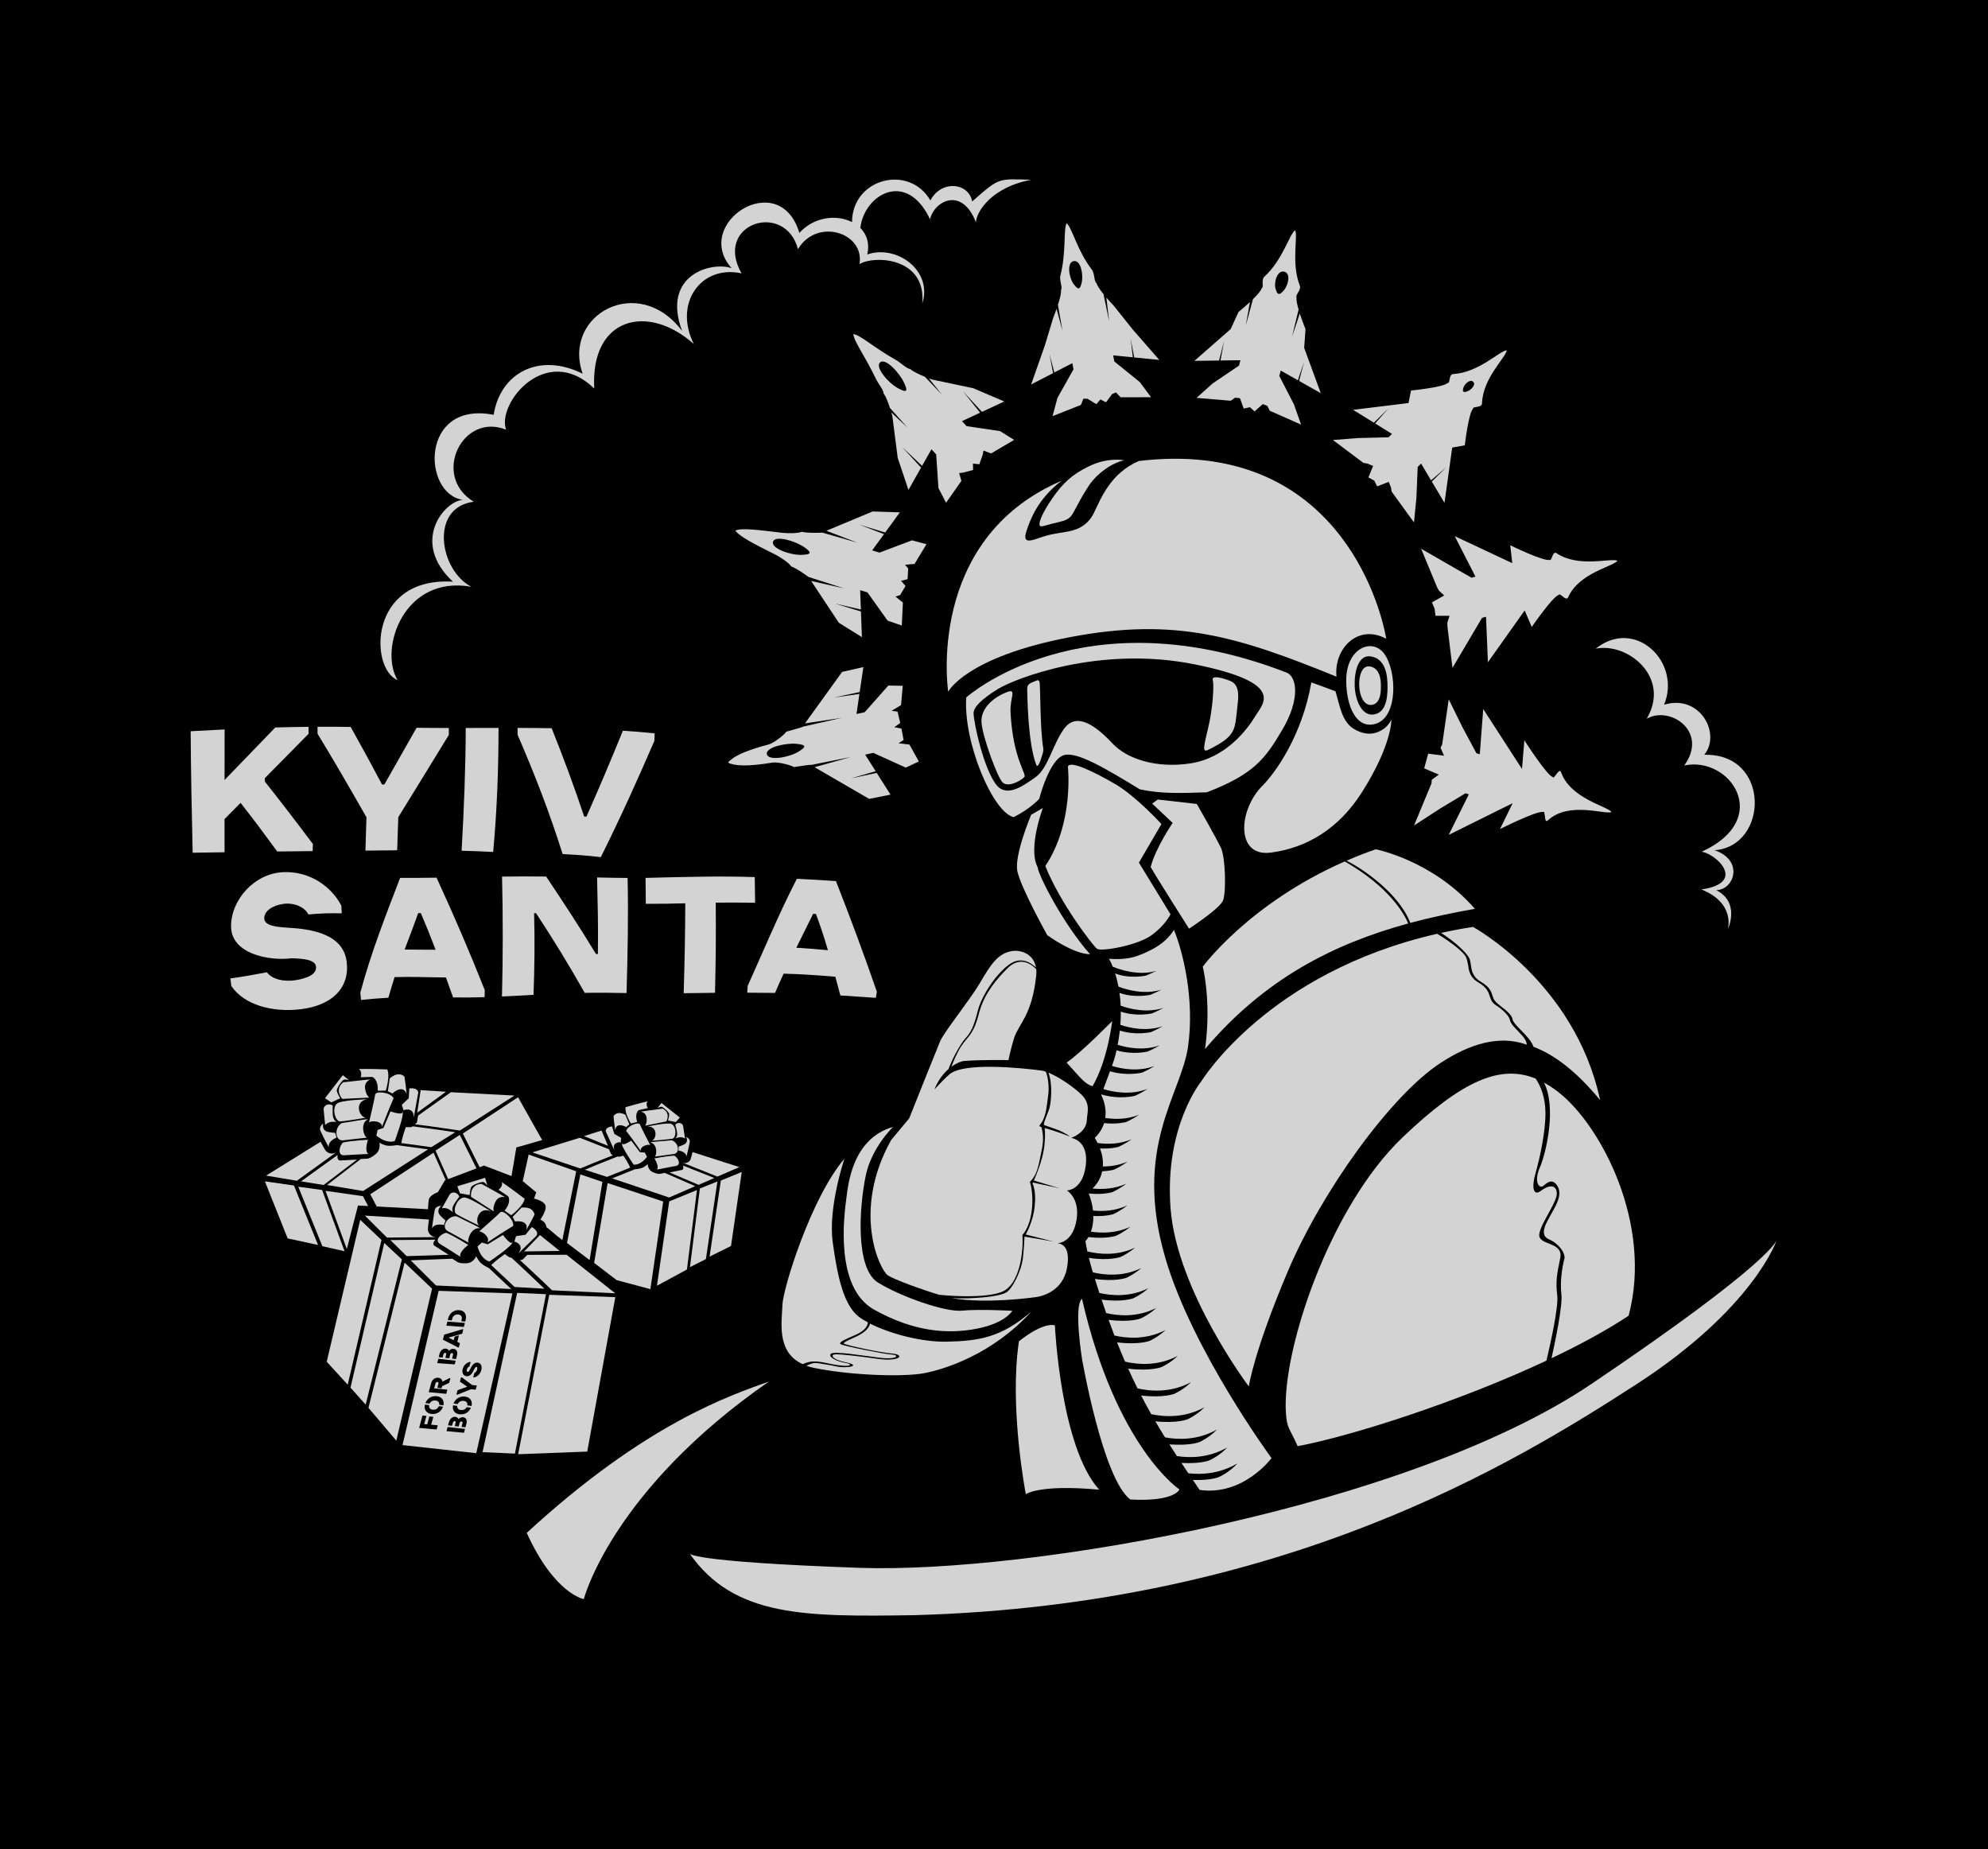 <?xml version="1.0" encoding="UTF-8"?><svg xmlns="http://www.w3.org/2000/svg" viewBox="0 0 720 669.71"><g id="a"><rect x="-3.03" y="-2.54" width="726.06" height="674.78"/></g><g id="b"><path d="M577.96,234.89c14.19-11.39,31.1,4.84,24.73,20.32,13.01-3.97,20.77,10.54,14.55,18.13,24.15-.59,23.33,33.1,3.76,34.56,10.74,3.69,7.05,14.43,.58,14.44,8.85,4.56,4.2,14.12,4.2,14.12,0,0,2.83-9.39-9.57-14.35,16.8-2.47,5.03-13.11,.06-13.65,26.1-11.88,10.28-34.82-6.28-31.24,8.9-12.32-5.16-21.77-13.6-16.94,8.81-14.85-6.67-27.69-18.43-25.38Z" style="fill:#d3d3d3;"/><path d="M352.11,72.93c-1.36-6.85-11.19-7.84-15.15-.35-7.68-13.26-28.31-8.01-28.38,7.84-5.52-2.79-13.74-2-19.07,3.93-7.2-24.04-38.99-3.49-24.54,12.77-7.26-2.52-25.48,2.4-17.94,22.72-15.89-21.08-43.47-5.77-36.01,15.49-16.13-8-29.96,.12-32.22,14.89-26.67-5.2-25.95,28.56-11.18,30.81-6.58,.35-19.14,15.13-3.59,29.62-30.72-1.82-30.16,31.58-20.04,35.64-6.79-11.21,2.17-38.17,26.73-33.79-11.62-6.03-15.2-28.81,.89-30.8-15.4-9.18-4.26-32.51,11.7-26.09-3.53-9.36,14.39-31.78,31.91-14.92-1.44-25.71,19.31-31.02,36.07-16.11-7.42-14.7,2.58-28.78,17.27-25.59-10.23-18.07,15.77-26.35,20.44-8.77,6.96-11.54,24.24-5.94,22.28,5.43,5.28-3.27,24.24-2.51,22.75,14.2,3.87-11.82-9.31-21.42-19.94-17.69,.95-4.02-.2-7.32-2.5-9.62,1.38-12.05,16.73-21.19,25.23-3.15,1.67-6.78,11.65-11.86,16.65,1.15,.09-3.79,5.6-12.76,20.07-15.45-12.12-.28-11.35-1.02-21.41,7.84Z" style="fill:#d3d3d3;"/></g><g id="c"><path d="M538.2,223.37l.68,16.46,13.32-18.77,2.55,5.99s7.49-10.89,9.76-11.6c.48-1,2.67,2.54,3.43,.84,3.94-8.87,16.35-11.11,17.86-13.21h0v-.02h0c-2.34-1.08-14.06,2.64-22.04-2.71-1.56-1.05-1.67,3.05-2.58,2.42-2.33,.5-14.21-5.3-14.21-5.3l.73,6.47-20.84-9.78,7.51,14.66-1.46,.38-9.45-5.44-8.78-5.05,5.8,13.98,.64,1.17,1.92,1.79-4.43,2.49,.98,2.34,.3,2.52h5.09l-.79,2.49,.02,1.34,1.83,15.03,5.16-8.72,5.54-9.39,1.46-.38Z" style="fill:#d3d3d3;"/><path d="M531.97,287.65l-7.28,14.69,23.16-11.48-4.6,9.38s13.33-6.72,15.65-6.19c.92-.62,.22,4.39,1.68,3.05,7.61-7.04,20.72-1.98,23.07-3.03h0c-1.48-2.12-14.87-4.81-18.28-14.42-.66-1.86-2.53,2.77-3,1.76-2.26-.73-10.29-13.33-10.29-13.33l-.85,10.41-14.04-21.71-1.25,16.34-1.21-.33-5.01-9.33-5.03-10.2-2.37,16.34-.59,1.18,1.26,2.9-5.73-.75-.73,2.66-.73,2.66,5.31,2.28-2.56,1.85-.1,1.32-6.32,15.25,9.54-6.19,9.08-5.46,1.21,.33Z" style="fill:#d3d3d3;"/><path d="M310.2,258.55l1.06-7.25-9.25,1.31,9.35-1.99,1.33-9.05-7.69,1.75-13.45,18.64,13.35-2.01-14.23,3.23-.08,.11s-3.52,1.08-5.82,1.68c-.53,.98-4.46,4.13-6.37,4.63-9.04,2.37-13.11,4.53-14.71,6.56h0v.02h0c2.29,1.19,6.88,1.51,16.1-.02,1.95-.32,6.83,.96,7.71,1.63,2.35-.39,6-.84,6-.84l.16,.09,14.48-2.88-13.13,3.67,19.78,11.48,7.73-1.54-5-7.88-9.39,2,9.02-2.59-3.82-6.02,2.96-.63,11.77,5.33,4.72-2.22-3.4-6.12-3.97-.48,1.85-1.17-.77-4.14-2.61-.51,2.17-1.53-.98-4.1-2.16-.31,3.43-2.06,.61-6.98-5.21-.1-8.58,9.67-2.96,.63Zm-21.89,10.81c3.7,.34,3.97,1.03,.64,2.99-3.34,1.96-10.69,3.28-11.22,.77s6.89-4.1,10.59-3.76Z" style="fill:#d3d3d3;"/><path d="M318.53,200.13l-2.65-.81,4.29-5.9-9.02-3.44,9.44,2.87,5.31-7.3-9.84-.33-16.76,6.99,11.22,4.31-12.77-3.66-.09,.04s-5.02,.26-7.33-.33c-.93,.6-5.07,.61-6.93,.39-8.87-1.05-14.68-1.84-17.06-.84h0c1.42,2.16,6.62,4.78,14.64,8.81,1.68,.84,5.1,3.17,5.54,4.18,2.24,.79,6.27,3.8,6.27,3.8l.02,.02,12.91,4.15-11.94-2.69,10.02,15.13,8.36,5.21-.35-9.29-9.45-2.87,9.43,2.16-.27-7.01,2.65,.81,7.3,10.23,5.14,1.77,.39-8.33-2.69-2.17,1.7-.53,1.95-3.3-1.63-1.84,2.38-.63,.21-3.83-1.12-1.39,3.44-.31,4.31-7.13-5.25-1.39-11.76,4.44Zm-27.48-2.12c3.08,2.09,2.98,2.82-.89,2.93-3.87,.1-10.94-2.3-10.19-4.76s8.01-.25,11.08,1.83Z" style="fill:#d3d3d3;"/><path d="M350.11,154.36l-1.71-1.85,6.58-3.06-6.24-7.77,6.89,7.47,8.09-3.76-11.23-4.8-14.98-3.16s-.43-.15-1.08-.4l4.75,5.94-6.21-6.52c-1.92-.78-4.37-1.9-5.35-2.86-1.11,.05-3.55-2.35-5.12-3.22-7.61-4.22-12.88-9.05-15.44-9.4h0c.14,2.58,4.39,8.23,8.13,16.15,.77,1.64,2.93,4.26,2.8,5.36,.84,.99,1.71,3.34,2.33,5.26l6.33,7.08-5.83-5.45c.22,.77,.36,1.28,.36,1.28l1.95,15.19,3.89,11.57,4.57-8.07-6.89-7.47,7.25,6.83,3.4-6,1.71,1.85,.82,12.2,2.76,5.32,5.56-7.93-.83-2.81,1.52-.18,3.54-.94-.05-2.32,2.31,.24,1.22-3.45,.3-1.51,2.73,1.05,8.35-4.91-5.09-3.18-12.09-1.8Zm-22.76-15.92c1.6,3.36,1.14,3.94-2.25,2.08-3.39-1.87-8.27-7.52-6.38-9.26,1.98-1.83,7.04,3.83,8.63,7.19Z" style="fill:#d3d3d3;"/><path d="M403.59,130.93l-.43-2.23,7.14,.7-.82-6.75,1.3,6.8,9.07,.89-9.71-11.14-6.76-8.47s-1.28-1.33-2.69-2.97l1.02,8.62-2.05-9.85c-1.21-1.5-2.29-3.04-2.52-3.99-.96-.55-.64-3.53-1.72-4.92-5.3-6.86-7.12-15.13-9.11-16.78v-.02h-.01v.02c-1.24,2.26-.06,10.52-2.26,18.96-.45,1.72,.92,4.34,.22,5.2,.16,1.1-.43,3.33-1.11,5.39l1.66,9.44-2.15-7.98c-.61,1.73-1.16,3.07-1.16,3.07l-3.15,10.37-4.9,13.94,7.95-4.11-1.33-6.95,1.78,6.71,6.51-3.36,.43,2.23-5.82,10.36-1.76,6.59,10.27-4.06,.89-2.26,1.52,.04,3.17,1.95,1.49-1.71,2.01,1.04,2.22-2.99,1.4-.6,1.66,1.77,11.04-.03-4.07-5.47-9.24-7.47Zm-11.79-28.72c-.6,2.73-1.3,2.96-3.01,.58-1.7-2.38-2.48-7.74,.04-8.22,2.64-.51,3.56,4.91,2.96,7.65Z" style="fill:#d3d3d3;"/><path d="M463.34,136.14l.5-1.95,6.23,3.52,2.23-6.75-1.79,7,7.84,4.43-6.01-16.4,.48-6.8s-1.14-2.78-2.07-5.66l-2.81,8.45,2.37-9.9c-.53-1.82-.89-3.49-.72-4.32-.64-.9,1.79-2.68,1.16-4.32-3.18-8.24-.59-17.71-1.69-20.05v-.02h-.01c-2.09,1.53-4.54,10.85-11.1,16.79-1.32,1.19-.06,3.86-1.06,4.34-.27,.89-1.59,2.37-3.1,3.84l-2.61,9.56,1.52-8.53c-2.08,1.93-4.14,3.6-4.14,3.6l-2.84,6.2-13.14,11.51,8.93-.12,1.82-7.12-1.3,7.11,7.21-.1-.5,1.95-9.57,6.47-5.82,5.22,12.36,1.04,1.62-1.11,1.74,.18,1.37,3.77,2.22-.51,1.7,1.52,3.01-2.65,1.62,.67,.89,1.75,11.34,5.02-2.61-7.37-5.29-10.26Zm1.57-30.91c-1.59,1.79-2.32,1.68-2.96-.76-.64-2.44,.7-6.71,3.2-6.08s1.36,5.04-.23,6.83Z" style="fill:#d3d3d3;"/><path d="M513.42,169.12l1.26-1.24,3.61,6.07,5.5-4.7-5.23,5.14,4.59,7.72,2.8-20.02,4.56-.82s1.31-11.45,2.93-13.19c-.08-1.11,3.25-.24,3.31-2.04,.29-9.18,8.67-16.61,8.94-19.18h0v-.02h0c-2.57,.23-10.19,8.09-19.33,8.61-1.81,.1-.99,3.37-2.09,3.27-1.77,1.59-13.24,2.7-13.24,2.7l-.9,4.54-20.07,2.45,7.52,4.66,5.33-5.24-4.88,5.52,6.11,3.78-1.26,1.24-11.22,.27-8.9,.71,11.01,8.27,1.55,.29,1.98,.83-1.7,4.15,2.09,1.13,1.09,2.11,4.18-1.63,.8,1.99,.27,1.56,8.08,11.15,.87-8.89,.47-11.21Zm17.88-27.35c-1.39,.43-1.74,.14-1.3-1.33,.43-1.47,2.48-3.27,3.57-2.16s-.88,3.05-2.27,3.48Z" style="fill:#d3d3d3;"/></g><g id="d"><path d="M123.62,327.94c.06,1.12,.09,1.69,.15,2.81-4.8-.08-7.19,0-12.06,.41-1.39-2.76-5.29-4.32-8.99-3.84-4.12,.54-7.12,2.7-7.01,5.3,.11,2.68,4.43,3.08,8.61,3.34,8.5,.48,20.06,2.25,21.25,12.42,1.1,9.39-5.26,15.75-16.78,17.12-10.09,1.19-20.36-1.54-25.01-8.43-.14-1.07-.2-1.62-.33-2.74,5.26-.73,7.97-1.26,13.22-2.23,1.89,2.56,6.16,3.57,10.6,2.83,4.37-.73,7.56-2.28,7.17-4.95-.35-2.38-4.31-2.86-8.94-2.94-7.98,1-21.82-1.55-21.81-11.57,0-9.76,8.54-19.14,18.84-19.62,9.63-.45,17.48,5.16,21.08,12.1Z" style="fill:#d3d3d3;"/><path d="M144.91,317.92c5.35,.01,7.98-.02,13.19-.08,6.2,13.44,12.01,26.95,17.47,40.72-.03,1.02-.04,1.53-.07,2.55-4.63,.13-6.9,.15-11.4,.1-1.04-2.89-1.55-4.34-2.6-7.23-7.56-.05-11.36-.32-18.59-.13-.95,2.95-1.38,4.46-2.25,7.47-4,.23-5.94,.41-9.92,.79-.09-1.05-.14-1.57-.24-2.62,3.82-14.31,9.11-27.76,14.41-41.57Zm1.64,25.95c4.5,.03,6.72,.07,11.22,.08-2.06-5.38-3.13-8.03-5.35-13.26-.38,0-.58,0-.96,0-1.91,5.25-2.89,7.9-4.91,13.18Z" style="fill:#d3d3d3;"/><path d="M194.17,330.72c-.29,0-.44,0-.73,.01,.28,9.82,.15,19.71-.21,29.53-4.56,.26-6.89,.42-11.43,.62,.37-14.5,.37-28.93,.03-43.43,6.4-.08,9.61-.08,15.96-.02,6.22,9.27,12.26,18.5,18.05,28.04,.28,0,.42,0,.7,.02,.14-11.43-.06-16.72-.29-27.73,4.42,.09,6.63,.16,11.05,.18,.31,13.91,.02,27.78-.38,41.68-6.05-.09-9-.16-15.15-.06-5.58-9.9-11.35-19.33-17.6-28.82Z" style="fill:#d3d3d3;"/><path d="M233.81,317.92c13.19-.32,26.35-.73,39.54-.29,.05,3.74,.08,5.59,.13,9.3-5.71-.09-8.56-.11-14.26-.04,.11,10.91,.02,21.74-.27,32.65-4.45,.05-6.82,.1-11.34,.14,.33-10.87,.55-21.69,.58-32.56-5.73,.16-8.6,.21-14.3,.19-.02-3.74-.05-5.61-.09-9.41Z" style="fill:#d3d3d3;"/><path d="M288.58,318.25c5.52,.23,8.5,.47,14.17,.82,5.23,13.27,10.16,26.59,14.83,40.07-.15,.89-.23,1.33-.38,2.22-5.34-.35-7.95-.55-12.84-.87-.75-2.69-1.1-4.05-1.83-6.78-8.1-.65-11.73-.91-18.72-1.11-1.28,2.75-1.9,4.17-3.11,6.98-3.94-.04-5.92-.07-10.07-.08,.06-.98,.09-1.47,.15-2.45,5.84-12.96,11.31-26.14,17.81-38.8Zm-.19,24.97c4.43,.27,6.71,.46,11.46,.88-1.55-5.23-2.42-7.88-4.33-13.11-.41-.03-.61-.05-1.01-.08-2.42,4.9-3.64,7.33-6.11,12.31Z" style="fill:#d3d3d3;"/><path d="M95.93,281.79c0,.5,0,.75-.01,1.25,5.92,7.44,11.69,15,17.4,22.61-.03,1.03-.05,1.54-.08,2.57-5.15,.05-7.71,.08-12.83,.14-5.21-7.08-7.82-10.62-13.27-17.61-2.34,2.36-3.5,3.53-5.82,5.87,0,4.83,0,7.24,0,12.02-4.59,.07-6.89,.11-11.54,.17-.35-14.67-.64-29.33-.73-44,5.02-.28,7.47-.41,12.3-.64-.03,7.26-.03,10.94-.02,18.3,7.4-7.63,11.14-11.5,18.37-19.02,4.84-.14,7.24-.18,12.04-.23,0,1.01,0,1.52,.01,2.53-6.23,6.31-9.43,9.56-15.82,16.04Z" style="fill:#d3d3d3;"/><path d="M132.72,295.97c-5.78-10.15-11.63-20.27-17.7-30.25,0-1.01,0-1.52-.02-2.53,4.79-.03,7.17,0,12.01,.07,4.59,8.26,6.92,12.48,11.36,20.85,.33,0,.49,0,.82,0,4.71-8.31,6.99-12.33,11.68-20.55,4.67,.04,6.94,.09,11.68,.08,0,1,0,1.5,0,2.51-6.07,9.94-12.18,19.86-18.3,29.78-.16,4.78-.25,7.18-.41,12-4.58,.03-6.87,.06-11.49,.11,.16-4.82,.25-7.23,.37-12.06Z" style="fill:#d3d3d3;"/><path d="M168.67,263.63c4.74,0,7.12-.02,11.89-.02-.02,15.08-.56,29.9-1.95,44.92-4.59-.24-6.87-.32-11.43-.44,.85-14.85,1.44-29.59,1.5-44.46Z" style="fill:#d3d3d3;"/><path d="M187.45,266.12c0-1,0-1.5-.01-2.51,4.94,.01,7.42,.03,12.35,.1,4.26,10.62,8.16,21.13,11.78,31.98,.33,.02,.49,.04,.82,.06,4.58-10.32,8.95-20.66,13.2-31.12,4.66,.3,6.97,.48,11.51,.95-.03,1.08-.05,1.62-.09,2.71-6.15,14.22-12.49,28.25-19.41,42.11-5.43-.61-8.22-.81-13.84-1.11-4.64-14.8-10.12-28.95-16.3-43.17Z" style="fill:#d3d3d3;"/></g><g id="e"><path d="M119.08,415.49c-.39-2.38,2.8-3.49,2.8-3.49l-.49-1.76s-.41,.05-2.37-.28c-2.72-.46-1.97-3.1-1.97-3.1,0,0-1.6,1.15-1.04,2.54s3.06,6.09,3.06,6.09Z" style="fill:#d3d3d3;"/><path d="M121.38,410.22v.03s0-.03,0-.03Z" style="fill:#d3d3d3;"/><path d="M121.94,406.38c-1.79-1.23-1.41-2.89-1.46-6.05-1.63-1.02-3.42,.12-3.26,1.5s.54,5.63,.54,5.63c0,0,1.3-1.75,4.19-1.09Z" style="fill:#d3d3d3;"/><path d="M123.28,406.12s3.46-.31,9.24-1.36c-2.39-.06-4.49-5.92,.55-6.69-1.83,.16-7.04,.23-10.2,1.15-3.16,.91-1.61,7.06,.42,6.91Z" style="fill:#d3d3d3;"/><path d="M124.41,412.95s3.27-.4,8.53-.96c-1.12-.23-2.68-5.14,.27-6.63-1.08-.12-5.23,.77-9.44,1.36-2.78,1.61-2.54,6.65,.63,6.23Z" style="fill:#d3d3d3;"/><path d="M133.19,411.97l-.24,.03c.08,.02,.17,.01,.24-.03Z" style="fill:#d3d3d3;"/><path d="M124.28,413.74c-1.13,.76-2.4,4.68,.31,4.64,0,0,3.14-.22,8.79-.49-1.51-1.12-.12-5.13-.12-5.13,0,0-5.65,.26-8.97,.98Z" style="fill:#d3d3d3;"/><path d="M123.98,397.95l9.78-.46s-1.18-.72-1.54-3.29,1.97-3.31,1.97-3.31c0,0-5.08,.47-9.89,1.05-3.38,2.78-.33,6.01-.33,6.01Z" style="fill:#d3d3d3;"/><path d="M123.22,397.73s-1.09-1.8-1.24-2.69c-.15-.89,1.69-3.41,2.27-3.89,.58-.48,2.19,.05,2.19,.05l-2.29-1.83-6.43,8.33,2.24,1.53,3.26-1.5Z" style="fill:#d3d3d3;"/><path d="M130.63,390.11c3.02-.13,4.22-.1,4.22-.1,0,0,2.17,.74,1.95,4.98,2.11-.05,2.91-.03,2.91-.03,0,0,1.71-5.29,.52-7.68-6.86-.26-10.28-.14-10.28-.14,0,0,1.38,.72,.69,2.98Z" style="fill:#d3d3d3;"/><path d="M135.85,396.45c-.15,1.48-2.23,10.11-2.23,10.11,.22-.69,4.67-.98,4.75,1.49,0,0,2.02-5.38,4.18-10.36-1.22-2.2-6.54-2.72-6.69-1.24Z" style="fill:#d3d3d3;"/><path d="M142.13,396c1.66-1.54,4.26-2.66,5.15,.32,0,0-.19-2.37-.8-6.43-2.42-2.23-5.32,.67-5.32,.67l-.69,4.62,1.66,.83Z" style="fill:#d3d3d3;"/><path d="M141.41,402.49l-2.52,5.96-2.13,.74-.45,2.06c4.05,3.25,6.67,1.93,6.67,1.93,0,0,3.72-9.84,2.73-10.69,.61,1.69-4.3,0-4.3,0Z" style="fill:#d3d3d3;"/><path d="M146.18,402.11c.47-.38,3.67-1,3.62,2.25-.1,1.77,.89-4.62,1.68-8.64-.14-2.07-3.24-1.55-3.24-1.55l-.21,3.55-2.51,2.41,.66,1.99Z" style="fill:#d3d3d3;"/><polygon points="185.25 425.92 187.01 415.54 196.35 412.86 187.63 397.36 167.62 410.5 173.69 422.7 175.3 422.09 185.25 425.92" style="fill:#d3d3d3;"/><path d="M155.3,434.51c.23-1.7,3.29-2.77,3.29-2.77l2.56-4.3,.26-.1-4.39-9.89-22.91,15.04,2.32,4.43,18.59,.99s.04-1.7,.27-3.41Z" style="fill:#d3d3d3;"/><polygon points="95.94 427.82 104.18 448.48 115.19 450.86 106.46 429.32 95.94 427.82" style="fill:#d3d3d3;"/><polygon points="133.32 436.76 131.45 433.19 117.89 431.25 125.61 452.33 129.66 436.56 133.32 436.76" style="fill:#d3d3d3;"/><path d="M151.03,406.36s-.15,.4-.74,.8c6.56,.82,13.6,1.86,16.25,2.26l19.78-12.67-23.02-1.21-11.88,8.46-.39,2.35Z" style="fill:#d3d3d3;"/><path d="M121.68,417.36s0-.02,0-.03c-1.92,1-3.13-.07-3.59-.46-.32-.27-1.35-2.2-1.98-3.39l-19.74,12.26,11.14,1.86,14.17-10.24Z" style="fill:#d3d3d3;"/><path d="M155.03,416.23l-11.48-1.56-.02,.05s-2.57,.51-4.07,0c-1.5-.51-2.06-.9-2.06-.9,0,0,.61,2.48-1.23,4.05s-3.07,1.73-3.07,1.73l-2.41,.12-12.24,9.42,13.04,2.17,23.54-15.07Z" style="fill:#d3d3d3;"/><polygon points="166.53 410.99 157.74 416.67 162.32 427 172.57 423.12 166.53 410.99" style="fill:#d3d3d3;"/><path d="M164.88,410.03c-2.51-.38-9.17-1.36-15.39-2.14-.59,.4-.63,.33-2.52,.28-1.5,4.17-1.51,5.48-1.62,5.79l10.87,1.48,8.66-5.42Z" style="fill:#d3d3d3;"/><polygon points="108.02 429.76 116.75 451.3 124.79 453.13 116.66 430.94 108.02 429.76" style="fill:#d3d3d3;"/><path d="M109.02,427.81l8.18,1.33,12.09-9.19-5.69,.28s-1.67,.47-1.34-1.96l-13.24,9.55Z" style="fill:#d3d3d3;"/><polygon points="161.52 395.36 152.36 394.79 151.11 402.95 161.52 395.36" style="fill:#d3d3d3;"/></g><g id="f"><path d="M247.59,414.54c-1.49,.65-1.76,.7-1.8,.68l-.04,1.47s2.71,.24,2.87,2.18c0,0,1.03-4.16,1.2-5.36s-1.31-1.78-1.31-1.78c0,0,1.11,1.92-.93,2.81Z" style="fill:#d3d3d3;"/><path d="M245.8,415.22v-.02s-.01,.02,0,.02Z" style="fill:#d3d3d3;"/><path d="M244.57,407.29c.57,2.48,1.2,3.71,.04,5.02,2.13-1.08,3.49,.03,3.49,.03,0,0-.54-3.4-.69-4.51s-1.77-1.66-2.84-.54Z" style="fill:#d3d3d3;"/><path d="M242.48,406.88c-2.65-.1-6.74,.87-8.2,1.1,4.09-.38,3.6,4.62,1.74,5.13,4.73-.31,7.49-.74,7.49-.74,1.61-.28,1.62-5.39-1.03-5.49Z" style="fill:#d3d3d3;"/><path d="M243.24,412.94c-3.4,.36-6.83,.48-7.65,.79,2.6,.59,2.34,4.74,1.52,5.13,4.22-.6,6.86-.93,6.86-.93,2.56-.29,1.76-4.28-.73-5Z" style="fill:#d3d3d3;"/><path d="M237.1,418.86l-.2,.03c.07,.02,.13,0,.2-.03Z" style="fill:#d3d3d3;"/><path d="M244.89,422.21c2.12-.5,.36-3.32-.67-3.69-2.74,.09-7.21,1-7.21,1,0,0,1.87,2.87,.91,4.04,4.47-.9,6.97-1.34,6.97-1.34Z" style="fill:#d3d3d3;"/><path d="M239.92,401.48c-3.87,.49-7.94,1.11-7.94,1.11,0,0,1.96,.12,2.19,2.2s-.56,2.87-.56,2.87l7.74-1.56s1.75-3.12-1.44-4.64Z" style="fill:#d3d3d3;"/><path d="M239.82,400.85c.55,.26,2.48,1.87,2.54,2.6,.06,.73-.44,2.35-.44,2.35l2.84,.54,1.45-1.64-6.66-5.26-1.43,1.88s1.16-.73,1.7-.47Z" style="fill:#d3d3d3;"/><path d="M230.76,406.31c-1.01-3.27,.55-4.27,.55-4.27,0,0,.93-.26,3.32-.75-.98-1.63-.04-2.46-.04-2.46,0,0-2.7,.58-8.01,2.12-.46,2.11,1.91,5.91,1.91,5.91,0,0,.62-.17,2.28-.55Z" style="fill:#d3d3d3;"/><path d="M226.8,409.55c2.66,3.47,5.3,7.28,5.3,7.28-.42-1.95,3.12-2.59,3.42-2.1,0,0-3.32-6.34-3.73-7.47-.41-1.12-4.46,.32-4.99,2.28Z" style="fill:#d3d3d3;"/><path d="M226.79,408.15l1.14-.97-1.45-3.48s-2.83-1.69-4.29,.52c.32,3.29,.64,5.19,.64,5.19,.11-2.5,2.36-2.13,3.96-1.26Z" style="fill:#d3d3d3;"/><path d="M225.25,413.93c-.61,.85,4.23,7.82,4.23,7.82,0,0,2.31,.52,4.84-2.82l-.76-1.52-1.81-.16-3.14-4.17s-3.51,2.29-3.36,.84Z" style="fill:#d3d3d3;"/><path d="M222.43,416.2c-.68-2.53,1.95-2.68,2.39-2.47l.13-1.68-2.44-1.39-.86-2.73s-2.52,.2-2.23,1.85c1.41,2.99,3.44,7.79,3.01,6.43Z" style="fill:#d3d3d3;"/><path d="M193.4,434.07s3.4,.65,4.11,2.37-1.83,5.26-1.83,5.26c0,0,2.07,.62,2.21,2.7,1.41,.99,2.84,2.49,5.77,4.68l5.02-24.91-17.21-6.05-2.14,9.62,4.88,4.06-.81,2.26Z" style="fill:#d3d3d3;"/><path d="M240.21,435.12l-20.14-6.69-4.89,28.92c2.92,2.23,5.76,4.4,8.15,6.23l12.22,3.28,4.65-31.74Z" style="fill:#d3d3d3;"/><polygon points="261.07 427.52 256.99 455.07 264.75 451.23 268.64 424.43 261.07 427.52" style="fill:#d3d3d3;"/><polygon points="242.37 435.07 237.93 465.61 248.79 459.74 252.42 430.96 242.37 435.07" style="fill:#d3d3d3;"/><path d="M222.01,418.36c-.53-.19-.71-.47-.71-.47l-.74-1.7-10.59-4.15-17.18,5.28,17.37,5.83c1.93-.8,7.06-2.93,11.87-4.79Z" style="fill:#d3d3d3;"/><path d="M247.4,421.11v.02l12.44,4.97,7.93-3.45-16.95-5.43c-.24,1-.65,2.63-.84,2.88-.27,.38-.97,1.4-2.58,1.01Z" style="fill:#d3d3d3;"/><path d="M251.8,429.56l-11.04-4.81-1.84,.37s-.96,.11-2.65-.72c-1.69-.84-1.7-2.83-1.7-2.83,0,0-.35,.4-1.39,1.07-1.04,.67-3.08,.77-3.08,.77l-.02-.03-8.38,3.36,20.66,6.93,9.45-4.12Z" style="fill:#d3d3d3;"/><path d="M218.18,428.01l-7.99-2.71-4.84,24.83c2.53,1.9,5.37,4.06,8.19,6.2l4.64-28.32Z" style="fill:#d3d3d3;"/><path d="M223.7,418.8c-4.82,1.87-9.96,4-11.89,4.81l8.02,2.6,8.41-3.37c-.15-.23-.42-1.28-2.46-4.32-1.5,.41-1.52,.48-2.08,.28Z" style="fill:#d3d3d3;"/><polygon points="253.47 430.4 249.88 458.89 255.66 455.96 259.83 427.86 253.47 430.4" style="fill:#d3d3d3;"/><path d="M258.72,426.61l-11.42-4.55c.68,1.72-.62,1.68-.62,1.68l-4.21,.84,10.52,4.5,5.73-2.47Z" style="fill:#d3d3d3;"/><polygon points="217.87 409.41 211.5 411.43 220.19 414.94 217.87 409.41" style="fill:#d3d3d3;"/></g><g id="g"><path d="M156.44,444.89s.68-5.27,1.03-6.74,2.31-1.47,2.31-1.47c0,0-2.15,1.72-.19,3.67s1.78,1.57,1.78,1.57l-.63,1.74s-3.25-.94-4.3,1.22Z" style="fill:#d3d3d3;"/><path d="M160,437.58s2.15-3.68,2.82-4.91,2.79-1.12,3.53,.66c-1.78,2.61-3.06,3.75-2.31,5.78-1.98-2.21-4.05-1.54-4.05-1.54Z" style="fill:#d3d3d3;"/><path d="M165.3,439.68c-1.74-1.05,.56-6.96,3.66-5.88s7.4,4.04,8.98,4.97c-4.55-2.28-6.24,3.72-4.32,5.14-5.32-2.49-8.33-4.23-8.33-4.23Z" style="fill:#d3d3d3;"/><path d="M162.27,445.91c-2.83-1.49-.11-5.74,3.09-5.45,3.77,1.95,7.68,3.62,8.49,4.35-3.52-.53-5.07,5.2-3.85,5.37-4.73-2.66-7.72-4.27-7.72-4.27Z" style="fill:#d3d3d3;"/><path d="M159.27,450.43c-2.23-1.54,1.07-4,2.44-3.96,3.12,1.34,7.88,4.39,7.88,4.39,0,0-3.45,2.47-2.87,4.26-4.76-3.05-7.45-4.69-7.45-4.69Z" style="fill:#d3d3d3;"/><path d="M170.59,433.42s-.62-4.4,3.75-4.71c4.25,2.31,8.67,4.86,8.67,4.86,0,0-2.32-.75-3.52,1.56s-.65,3.57-.65,3.57l-8.25-5.28Z" style="fill:#d3d3d3;"/><path d="M166.57,432.14l-.94-2.54,10.07-3.08,.81,2.82s-1.01-1.36-1.76-1.31-3.71,1.05-4.1,1.86-.55,2.91-.55,2.91l-3.53-.66Z" style="fill:#d3d3d3;"/><path d="M181.71,428.05s.71,1.39-1.16,2.83c2.54,1.65,3.5,2.36,3.5,2.36,0,0,1.35,1.86-1.29,5.19,1.75,1.18,2.39,1.66,2.39,1.66,0,0,4.45-3.33,4.86-5.97-5.45-4.18-8.31-6.06-8.31-6.06Z" style="fill:#d3d3d3;"/><path d="M173.47,446.01s6.69-5.84,7.67-6.95,5.01,2.38,4.74,4.88c-4.64,2.82-9.4,6.03-9.4,6.03,1.36-2.06-2.44-4.4-3.01-3.96Z" style="fill:#d3d3d3;"/><path d="M186.52,442.33l-.87-1.63,3.24-3.37s4.04-.68,4.72,2.53c-1.85,3.66-3.07,5.71-3.07,5.71,1-2.95-1.77-3.53-4.02-3.24Z" style="fill:#d3d3d3;"/><path d="M172.95,451.4l1.56-1.42,2.16,.63,5.5-3.4s3.03,4.22,3.51,2.49c.32,1.26-8.41,7.14-8.41,7.14,0,0-2.91-.44-4.33-5.43Z" style="fill:#d3d3d3;"/><path d="M186.29,449.66l.61-2,3.44-.51,2.22-2.77s2.82,1.36,1.74,3.14c-2.97,2.83-7.48,7.46-6.37,6.08,1.93-2.62-1.04-3.97-1.65-3.93Z" style="fill:#d3d3d3;"/><polygon points="212.68 525.68 222.85 469.75 198.93 468.9 187.66 526.63 212.68 525.68" style="fill:#d3d3d3;"/><polygon points="130.46 441.74 118.33 493.14 125.93 501.45 138.16 449.05 130.46 441.74" style="fill:#d3d3d3;"/><polygon points="143.53 521.72 156.48 466.68 146.54 457.25 133.45 509.84 143.53 521.72" style="fill:#d3d3d3;"/><path d="M222.82,468.36l-17.62-13.95-14.22,.03-1.64,1.65s-.34,.24-1.04,.22c4.75,4.36,9.76,9.15,11.65,10.96l22.87,1.08Z" style="fill:#d3d3d3;"/><path d="M157.66,447.99c-2.14-.3-2.51-1.87-2.66-2.45-.11-.4,.17-2.58,.35-3.9l-23.2-1.42,8.01,7.96,17.48-.16s0-.01,.02-.02Z" style="fill:#d3d3d3;"/><path d="M176.87,459.11s-2.34-1.05-3.25-2.3c-.91-1.26-1.14-1.88-1.14-1.88,0,0-.92,2.32-3.27,2.53s-3.42-.36-3.42-.36l-1.98-1.27-15.07,.59,9.16,9.1,27.27,1.29-8.26-7.73-.04,.03Z" style="fill:#d3d3d3;"/><polygon points="197.75 468.68 187.3 468.21 174.77 525.88 186.49 526.41 197.75 468.68" style="fill:#d3d3d3;"/><path d="M185.2,455.44c-.76-.02-.75-.1-2.35-1.29-3.83,2.67-4.65,3.8-4.93,4l8.46,7.92,10.77,.62c-1.93-1.86-7.07-6.78-11.95-11.25Z" style="fill:#d3d3d3;"/><polygon points="126.94 502.53 132.44 508.67 145.54 456.09 139.17 450.13 126.94 502.53" style="fill:#d3d3d3;"/><path d="M157.66,451.32s-1.63-.58,.04-2.37l-16.32,.13,5.91,5.82,15.18-.5-4.8-3.07Z" style="fill:#d3d3d3;"/><polygon points="195.56 447.26 189.82 453.19 202.71 453.02 195.56 447.26" style="fill:#d3d3d3;"/><g><polygon points="163.69 490 163.69 490 163.7 490 163.69 490" style="fill:#d3d3d3;"/><path d="M158.87,467.46l-13.09,55.87,26.71,2.93,13.1-57.88-26.72-.92Zm3.17,11.14l6.33,.49-.36,1.45-6.34-.45,.37-1.49Zm4.23-4.15c1.98,.14,2.84,1.62,2.39,3.44l-.17,.71-1.42-.12,.16-.67c.23-.96-.22-1.7-1.33-1.78-1.11-.08-1.89,.58-2.12,1.54l-.15,.61-1.46-.13,.15-.6h0c.45-1.81,1.97-3.13,3.95-2.99Zm-5.4,8.89h0l6.57-1.97,.36,.03-.39,1.59-.59,.16h0l-.28,.08-.26,.07h0l-1.56,.46h0l-2.13,.58-.04,.14,1.78,.86,.32-1.29,1.56-.45-.58,2.37,.94,.46-.38,1.54-.36-.03-5.41-2.78,.45-1.82Zm9.9,25.82l-1.52-.21c.16-.9-.32-1.55-1.36-1.64-.98-.09-1.75,.37-2.1,1.17l-1.53-.21c.62-1.63,2.16-2.69,4.04-2.52,1.98,.19,2.9,1.62,2.47,3.41Zm-3.62,5.62h0c-.32-.04-.57,.17-.66,.51l-.36,1.32-1.44-.16,.32-1.19c.09-.34-.03-.58-.34-.61h0c-.3-.03-.54,.18-.63,.52l-.32,1.17-1.45-.17,.31-1.14h.01c.32-1.2,1.24-2.03,2.33-1.93,.53,.05,.89,.33,1.1,.75h.1c.44-.41,1-.66,1.57-.61,1.12,.1,1.58,1.08,1.25,2.28h0l-.37,1.37-1.42-.16,.36-1.33c.09-.34-.04-.58-.37-.61Zm-.59-2.59c-1.93-.18-2.83-1.53-2.49-3.26l1.54,.21c-.09,.82,.4,1.41,1.38,1.49,.93,.08,1.65-.32,2.03-1.02l1.53,.21c-.66,1.55-2.17,2.53-3.99,2.36Zm-1.86-18.09l-6.34-.45,.38-1.57,6.28,.69-.33,1.33Zm-5.54-3.74c.3-1.21,1.19-2.06,2.28-1.98,.53,.04,.9,.31,1.12,.72h.1c.43-.42,.98-.68,1.56-.64,1.12,.08,1.6,1.04,1.31,2.25l-.36,1.46-1.43-.16,.34-1.41c.08-.34-.06-.58-.39-.6-.32-.02-.55,.19-.64,.53l-.33,1.36-1.43-.16,.29-1.2c.08-.34-.05-.58-.36-.6-.3-.02-.53,.19-.62,.53l-.28,1.16-1.43-.16,.26-1.08h0Zm-2.99,10.49c.32-1.2,1.32-2.02,2.54-1.9,.89,.08,1.42,.62,1.51,1.36h.06l2.49-1.22,.36,.03-.45,1.68-2.57,1.19-.2,.76-1.52-.16,.4-1.5c.09-.34-.04-.58-.38-.61-.33-.03-.59,.17-.68,.51l-.48,1.79,1.06,.1h0l2.45,.25h0l1.26,.11-.41,1.52-6.33-.59,.89-3.32Zm1.93,4.77c1.95,.18,2.86,1.56,2.5,3.31l-1.53-.19c.12-.86-.37-1.47-1.38-1.56-.96-.09-1.72,.36-2.08,1.13l-1.54-.19c.62-1.62,2.16-2.68,4.03-2.5Zm.03,12.06h0l-6.33-.58,1.21-4.48,1.44,.13-.8,2.96,1.07,.1,.77-2.84,1.44,.13-.77,2.84,2.38,.22-.41,1.52Zm-1.77-5.62c-1.98-.19-2.88-1.6-2.47-3.39l1.54,.18c-.17,.91,.3,1.57,1.35,1.66,1.03,.09,1.81-.41,2.15-1.27l1.52,.17c-.58,1.71-2.17,2.82-4.09,2.64Zm5.35,6.22l.4-1.5,6.3,.69-.38,1.4-6.33-.59Zm10.55-15.03h0l-1.69-.15-4.91,1.97-.36-.03,.42-1.58,3.37-1.23,.03-.11-2.56-1.78,.41-1.53,.36,.03,3.65,2.73,1.7,.16-.41,1.52Zm-.44-4.45h-.02l-.41-.03,.42-1.58c.44-.14,.81-.59,.96-1.15,.15-.55,.12-1.01-.24-1.04-.32-.03-.59,.46-.86,1.01-.49,1.02-1.25,2.52-2.69,2.38-1.21-.11-1.77-1.32-1.41-2.65,.34-1.28,1.34-2.19,2.46-2.52l.41,.04-.42,1.58c-.42,.12-.8,.59-.93,1.06-.14,.53-.05,.93,.27,.96,.33,.03,.63-.48,.89-.99,.52-1.04,1.27-2.54,2.67-2.41,1.29,.12,1.76,1.31,1.38,2.75-.34,1.26-1.25,2.25-2.48,2.59Z" style="fill:#d3d3d3;"/></g></g><g id="h"><path d="M391.87,492.08s7.57,43.64,17.51,50.95c16.15,.88,17.77-3.63,17.77-3.63,0,0-22.89-15.19-35.28-69.05-3.09,2.45,0,21.73,0,21.73Z" style="fill:#d3d3d3;"/><path d="M402.81,369.77s-11.39,11.61-16.52,15.03c5.42,5.94,6.64,7.74,9.4,8.56,5.53-9.47,7.12-23.59,7.12-23.59Z" style="fill:#d3d3d3;"/><path d="M382.05,479.97s2.01,44.02,16.05,59.51c-21.94-2.03-26.57,1.65-26.57,1.65,0,0-6.1-31.22-2.5-55.4,9.27-7.36,13.02-5.76,13.02-5.76Z" style="fill:#d3d3d3;"/><path d="M302.46,494.23c6.04,1.03,6.58-.23,3.68-.67-2.9-.45-6.39-2.17-5.23-3.28s11.36,.64,17.66,1.42c6.3,.78,7.48-.96,4.45-1.16-3.03-.2-17.37-3.06-18.49-3.72s1.49-1.76,5.13-3.32c2.58-1.11,4.56-2.64,4.64-4.63-1.26-.67-2.37-1.34-3.23-2-5.46-4.17-7.75-14.33-9.48-27.01s4.24-30.23,4.24-30.23c-11.95,13.87-22.32,46.99-22.46,53.05-.13,5.45-2.43,16.99,7.36,21.33,4.12-1.86,6.69-.64,11.72,.22Z" style="fill:#d3d3d3;"/><path d="M342.99,485.88c-9.55,.19-21.05-3.07-27.89-6.55-.53,2.47-3.61,3.99-4.41,4.42-.9,.48-5.84,2.45-5.03,2.86,1.36,.69,13.1,3.2,17.16,3.53,5.34,.44,2.98,3.04-4.7,1.98-7.68-1.06-12.7-1.62-14.98-1.68-3.03-.07-1.56,1.94,2.73,2.81,6.89,1.39,.66,2.34-2.69,1.64-2.34-.49-3.25-.69-7.17-1.26-1.55-.22-2.88,.47-3.97,.97,.83,.3,1.72,.56,2.71,.76,14.08,2.86,32.77,3.29,39.88,1.94,7.11-1.35,24.41-6.51,38.93-22.34-10.83,9.35-18.95,10.68-30.58,10.91Z" style="fill:#d3d3d3;"/><path d="M550.15,373.78c-1.64-1.68-3.06-3.14-3.28-4.34-.24-1.36-1.96-3.08-3.58-4.35-1.12-.88-2.13-1.3-2.75-2.16-.51-.72-.74-1.43-.97-2.11-.46-1.41-1.01-3.18-3.9-4.87-3.4-1.99-3.67-4.38-3.96-6.43-.11-.81-.5-2.38-.75-2.9-.74-1.57-4.54-4.87-10.46-8.46-61.38,14.01-85.35,53.35-85.35,53.35,0,0-13.52,16.36-11.19,46.24,2.34,29.87,28.32,64.34,28.32,64.34,0,0,1.81-12.59,14.11-41.62,12.3-29.03,37.37-63.82,55.33-75.53,10.5-6.85,21.21-10.25,31.24-6.6-.09-1.64-1.31-3-2.82-4.54Z" style="fill:#d3d3d3;"/><path d="M533.49,335.67c-4,.62-7.86,1.35-11.59,2.17,5.46,3.46,9.41,7.4,10.25,9.2,.31,.66,.42,1.47,.54,2.32,.29,2.06,.62,4.4,3.6,6.15,3.22,1.89,3.75,3.53,4.22,4.99,.21,.64,.4,1.25,.83,1.84,.53,.75,1.53,1.53,2.59,2.36,1.77,1.39,3.6,2.83,3.91,4.56,.16,.9,1.54,2.32,3.01,3.82,1.83,1.87,3.84,3.94,4.55,6.01,7.64,2.89,15.62,8.97,24.12,19.31-9.11-42.67-46.05-62.73-46.05-62.73Z" style="fill:#d3d3d3;"/><path d="M510.76,334.22c7.7-2.07,15.51-3.71,23.4-5.1-15.26-17.54-35.89-21.56-35.89-21.56-3.7,1.28-7.22,2.67-10.58,4.13,5.68,2.83,18.94,11.74,23.07,22.52Z" style="fill:#d3d3d3;"/><path d="M487.04,311.96c-34.67,15.21-51.43,38.11-51.43,38.11,0,0,3.24,12.71,.82,29.84,21.64-25.6,46.88-38.2,73.59-45.49-1.44-3.42-6.73-13.14-22.98-22.45Z" style="fill:#d3d3d3;"/><path d="M563.99,469.05c-.64-5.07-.07-7.84,1.07-13.37,1.14-5.53-5.96-4.69-7.41-7.5-1.45-2.81,6.36-12.49,6.19-16.03-.17-3.54-3.22-2.85-5.79-.89-2.57,1.96-3.52-.84-1.87-6.61,1.65-5.77,3.64-15.33,3.54-21.9-.08-5.16-1.59-9.24-3.54-12.14-12.77-5.21-26.57,.63-48.22,21.29-26.36,25.16-43.61,76.89-42.25,99.59,.36,6.07,1.39,5.59,4.26,12.23,19.57-3.67,58.24-16.06,90.12-30.98,1.53-6.54,4.42-19.54,3.9-23.68Z" style="fill:#d3d3d3;"/><path d="M564.44,395.53c-1.75-1.36-3.49-2.52-5.25-3.48,4.64,9.01,.73,25.62-1.45,30.62-2.4,5.5-.18,7.83,1.1,6.85,1.29-.98,3.36-3.21,5.3,.12,1.94,3.33-1.19,7.81-2.51,10.3-1.32,2.5-4.46,7.22-.71,8.83s6.2,5.2,5.64,7.21c-.55,2.01-1.69,7.54-1.06,12.86,.47,3.94-2.18,16.7-3.58,23.03,10.4-4.94,20.02-10.15,27.92-15.39,8.86-33.15-10.02-68.97-25.4-80.95Z" style="fill:#d3d3d3;"/></g><g id="i"><path d="M474.91,247.13s7.52,2.7,8.77,3.24c1.64,5.35,2.27,11.17,7.01,13.81s8.24,1.39,10.69-.41c1.57-1.16,2.54-3.16,2.54-3.16,0,0,.26,9.11-10.72,26.38-8.39,13.2-20.06,20.14-33.04,21.78-12.67,1.6-11.77-15.44-2.84-24.33,4.33-4.31,14.25-17.86,17.61-37.31Z" style="fill:#d3d3d3;"/><path d="M386.76,277.67s2.31,20.27-8.17,35.95c5.25,13.26,17.27,28.96,18.76,30s14.43-1.18,19.57-4.85,7-7.67,7-7.67l-11.44-18.71,8.16-13.96s-9.12-10.07-16.84-14.54c-7.73-4.48-16.47-8.72-17.04-6.21Z" style="fill:#d3d3d3;"/><path d="M377.7,292.62s-5.52,14.53-1.89,21.44c.28,3.06,9.37,20.69,18.98,31.52-6.31-.15-15.51-6.93-15.51-6.93,0,0-9.7-17.41-10.83-23.25-1.13-5.84,5.02-20.35,5.02-20.35l4.23-2.43Z" style="fill:#d3d3d3;"/><path d="M419.34,289.55l14.11,1.59s7.04,12.29,8.73,15.87,1.9,15.96,.82,18.97-12.37,10.33-12.37,10.33c0,0-12.19-19.24-13.88-22.31,1.67-6.78,7.95-15.99,7.95-15.99l-7.42-7,2.06-1.47Z" style="fill:#d3d3d3;"/><path d="M422.04,455.51c-11.75-40.13,5.74-59.19,8.22-76.38,2.49-17.19-1.85-34.54-5.08-42.38-3.15,5.04-8.33,7.58-13.11,9.36-4.78,1.78-10.45,1.08-10.45,1.08,0,0,.62,.98,1.38,2.88,2.55,1.06,9.37,3.44,15.95,1.5-2.3,1.08-3.96,1.74-3.96,1.74,0,0-5.77,1.28-11.11-.78,.43,1.35,.85,2.94,1.2,4.77,2.96,1.13,9.4,3.03,15.62,1.09-2.32,1.17-4.06,1.87-4.06,1.87,0,0-5.66,1.3-11.19-.7,.2,1.43,.35,2.98,.43,4.64,3.15,1.13,9.43,2.78,15.52,.79-2.34,1.26-4.17,2-4.17,2,0,0-5.57,1.32-11.3-.64,.01,1.51-.04,3.11-.17,4.79,3.32,1.11,9.44,2.52,15.39,.48-2.36,1.34-4.27,2.13-4.27,2.13,0,0-5.42,1.33-11.31-.54-.18,1.65-.44,3.36-.78,5.15,3.45,1.08,9.43,2.28,15.26,.18-2.38,1.43-4.38,2.26-4.38,2.26,0,0-5.26,1.34-11.29-.44-.12,.52-.23,1.04-.36,1.58-.27,1.12-.73,2.49-1.3,4.08,3.51,1.07,9.56,2.22,15.47,0-2.4,1.52-4.49,2.39-4.49,2.39,0,0-5.34,1.41-11.69-.46-.71,1.9-1.53,4.05-2.39,6.44,3.51,1.08,9.86,2.33,16.03-.07-2.42,1.6-4.59,2.51-4.59,2.51,0,0-5.43,1.5-12.14-.48-.02,.07-.05,.14-.07,.2,1.27,2.59,1.84,5.48,1.44,8.3,3.5,.55,7.92,.59,12.26-1.16-2.44,1.69-4.7,2.64-4.7,2.64,0,0-3.25,.92-7.98,.4-.6,1.91-1.68,3.74-3.38,5.35,.38,.6,.72,1.22,1.03,1.84,3.53,.5,7.95,.48,12.29-1.34-2.46,1.77-4.8,2.77-4.8,2.77,0,0-2.59,.76-6.61,.55,.82,2.19,1.17,4.4,1.03,6.52,2.79,.01,5.87-.43,8.92-1.74-2.48,1.86-4.91,2.9-4.91,2.9,0,0-1.59,.48-4.26,.6-.49,2.29-1.63,4.41-3.49,6.21,3.55,.39,7.89,.2,12.18-1.7-2.5,1.95-5.01,3.03-5.01,3.03,0,0-3.28,1.04-8.54,.5,.83,2.16,1.33,4.23,1.54,6.17,3.61,.37,8.03,.15,12.4-1.84-2.52,2.03-5.12,3.16-5.12,3.16,0,0-2.66,.87-7.16,.65,.03,2.13-.29,4.05-.87,5.67,3.91,.6,9.13,.62,14.27-1.78-2.54,2.12-5.23,3.29-5.23,3.29,0,0-3.68,1.25-9.95,.44-.33,.56-.7,1.07-1.1,1.51,.21,1.22,.44,2.45,.71,3.7,3.99,.98,10.71,1.77,17.3-1.39-2.57,2.21-5.33,3.42-5.33,3.42,0,0-4.13,1.46-11.42,.3,.41,1.67,.86,3.35,1.38,5.06,.02,.07,.04,.13,.06,.19,4.04,.97,10.86,1.72,17.54-1.56-2.59,2.29-5.44,3.55-5.44,3.55,0,0-3.99,1.47-11.36,.39,.55,1.74,1.09,3.43,1.62,5.08,4.1,.95,11,1.66,17.77-1.73-2.61,2.38-5.54,3.68-5.54,3.68,0,0-3.9,1.49-11.43,.45,.56,1.68,1.12,3.31,1.68,4.9,4.15,.96,11.2,1.68,18.13-1.87-2.63,2.47-5.65,3.81-5.65,3.81,0,0-3.84,1.52-11.62,.5,.7,1.95,1.4,3.84,2.1,5.67,4.18,.97,11.43,1.72,18.55-2.01-2.65,2.55-5.75,3.94-5.75,3.94,0,0-3.8,1.56-11.83,.55,.96,2.42,1.92,4.75,2.89,6.99,4.18,.99,11.7,1.83,19.09-2.11-2.67,2.64-5.86,4.06-5.86,4.06,0,0-3.76,1.6-12.1,.59,1.11,2.46,2.23,4.83,3.38,7.13,4.22,.99,11.88,1.83,19.41-2.26-2.69,2.72-5.97,4.19-5.97,4.19,0,0-3.65,1.62-12.12,.67,1.19,2.29,2.4,4.54,3.66,6.75,4.35,.94,11.88,1.58,19.29-2.51-2.71,2.81-6.07,4.32-6.07,4.32,0,0-3.42,1.59-11.73,.79,1.13,1.93,2.29,3.86,3.5,5.8,4.49,.84,11.7,1.17,18.81-2.83-2.73,2.9-6.18,4.45-6.18,4.45,0,0-3.14,1.5-11.05,.91,.89,1.4,1.8,2.82,2.73,4.25,4.57,.71,11.45,.74,18.24-3.13-2.75,2.98-6.28,4.58-6.28,4.58,0,0-2.85,1.43-10.33,1.02,.82,1.24,1.66,2.49,2.51,3.76,4.66,.53,11.25,.25,17.76-3.58-2.79,3.16-6.49,4.84-6.49,4.84,0,0-2.51,1.36-9.63,1.16,.8,1.18,1.61,2.37,2.44,3.6,15.87,2.27,26.04-11.52,26.04-11.52,0,0-28.66-38.95-38.49-72.54Z" style="fill:#d3d3d3;"/><path d="M412.43,166.96c-10.21,4.44-13.6,13.35-16.2,18.69-1.93,3.97-5.07,6.07-9.51,6.85-4.01,.71-6.21,.87-9.91,2.17-3.85,1.36-6.62,2.25-5-2.52,1.38-4.04,3.93-11.32,12.63-18.03-49.41,21.23-41.03,76.37-41.03,76.37,0,0,6.36-12.61,44.43-19.81,38.07-7.2,60.65-.1,96.2,14.37-1.03-10.13,7.78-19.28,18.01-13.73-2.21-13.14-18.82-72.82-89.63-64.37Z" style="fill:#d3d3d3;"/><path d="M407.16,166.7s-6.13-1.28-13.13,2.35c-5.75,2.8-9.14,5.95-12.87,11.36s-4.84,8.51-4.68,9.65,1.89,.23,4.75-.46,5.14-1.02,6.5-2.5,3.09-6,6.81-11.5c2.65-3.92,7.96-7.96,12.62-8.9Z" style="fill:#d3d3d3;"/><path d="M466.15,243.64c-74.13-28.77-116.2,8.92-116.2,8.92-1.13,16.15,9.64,41.67,17.18,43.36,6.01-3.02,9.25-6.61,9.25-6.61,0,0,3.62-14.32,8.96-15.84,4.69-1.33,14.55,4.51,27.51,12.39,8.05,1.7,15.13,1.36,24.23,1.07,17.34-6.67,21.26-12.39,27.31-22.61,6.62-11.17,5.25-19.08,1.75-20.68Zm-11.48,15.65c-2.96,4.95-10.71,15.16-23.4,17.14-12.68,1.98-23.26-1.75-28.26-7.1-6.41-6.85-13.25-11.55-17.69-5.34-4.16,5.82-5.75,14.23-10.26,17.45-5.14,3.67-10.92,7.58-14.58,2.31-4.4-6.32-7.71-21.53-7.88-25.33-.1-2.29,2.9-5.24,8.8-8.89,5.9-3.65,36.57-15.93,71.22-8.95,33.33,6.72,24.82,14.1,22.05,18.71Z" style="fill:#d3d3d3;"/><path d="M370.94,281.47c-1.76,1.68-5.96,3.65-7.81,1.9s-7.2-16.28-7.65-21.59,4.38-9.18,8.78-10.98,1.42,1.57,1.73,7.24c.92,17.27,6.11,22.32,4.95,23.43Z" style="fill:#d3d3d3;"/><path d="M372.04,250.12c-.03-1.36-.1-2.27,1.85-3.04s2.1-1.07,2.55-.28,.13,16.89,1.41,24.22c.16,1.37-.57,2.83-.9,4.01s-1.21,2.93-1.54,2.16-2.98-6.53-3.37-27.06Z" style="fill:#d3d3d3;"/><path d="M443.98,246.03c1.86,.67,5.09,1.07,4.37,7.87s-.79,9.46-2.36,11.7-4.07,3.7-7.52,5.51c-2.81,1.48-3.06,1.26-.97-7.22,1.71-6.93,2.26-15.68,1.74-17.59s3.62-.67,4.74-.27Z" style="fill:#d3d3d3;"/><path d="M501.43,236.88c-4.4-6.17-13.9-2.19-13.87,9.53,.03,9.6,3.8,17.87,10.75,15.67,8.15-2.59,7.52-19.03,3.11-25.2Zm-3.63,21.82c-4.58,.89-7.01-5.15-7.17-10.43-.16-5.29,1.4-11.23,5.81-10.56,4.4,.67,5.87,4.84,6.05,9.41,.18,4.57-.11,10.69-4.69,11.58Z" style="fill:#d3d3d3;"/><path d="M500.11,247.58c-.12-3.02-1.09-5.78-4.01-6.23-2.91-.45-3.95,3.49-3.84,6.99,.11,3.49,1.71,7.49,4.74,6.9s3.22-4.64,3.1-7.66Z" style="fill:#d3d3d3;"/></g><g id="j"><path d="M323.45,408.1s-7.75,7.4-9.89,17.58c-2.41,11.52-3.82,33.65,4.4,38.77,8.22,5.12,24.39,10.8,30.47,10.19s18.19,.05,18.19,.05c0,0-2.38,4.49-13.04,6.52s-22.77,.99-36.99-6.93c-14.22-7.91-10.97-33.61-10.05-40.41,.61-4.51,2.02-21.56,16.9-25.76Z" style="fill:#d3d3d3;"/><path d="M387.93,412.07s5.6-1.79,5.71-6.59c.06-2.4,1.47-5.61-1.88-8.98-2.69-2.71-8.13-6.43-12.04-8.04,1.6,4.3,.94,10.73,.36,12.81-.62,2.26-2.6,6-1.85,6.21,.75,.21,5.08,1.76,5.08,1.76,0,0,3.38,1.47,4.11,2.37-1.31-.6-5.07-1.95-8.65-2.98-.15-.04-.27-.08-.4-.12,.14,1.4,.25,4.16-.34,7.87-.67,4.15-2.66,9.02-3.59,11.14l9.39,2.83-9.72-2.1c-.1,.22-.16,.35-.16,.35,0,0,1.46,2.5,.75,8.55-.53,4.56-2.34,8.33-3.2,9.92l10.11,2.56-10.54-1.81-.03,.05s-.07,2.84-.56,7.57c-.49,4.73-3.86,11.28-5.98,12.56-2.11,1.28-7.44,1.91-13.51,2.15-2.12,.08-4.3,.07-6.24-.03,12.57,2.17,29.68-.29,29.68-.29,0,0,10.34-.53,12.07-11,1.3-7.82-2.37-8.54-3.59-8.57,1.33-.1,5.88-1.03,7.03-8.81,1.12-7.62-3.55-10.34-3.55-10.34,0,0,5.71,.03,6.84-9.02,1.17-9.33-5.33-10.02-5.33-10.02Z" style="fill:#d3d3d3;"/><path d="M364.85,350.69c-9.48,9.34-10.05,15.83-10.92,18.57-1.79,5.63-3.56,6.24-5.67,9.42-1.73,2.6-3.03,5.86-3.66,7.61,1.74-1.27,3.42-1.96,4.62-2.06,6.13-.51,16.01-.32,16.01-.32,0,0,1.02-4.8,2.05-7.98,1.71-5.3,6.45-8.06,8.01-22.65,.09-.83,.08-1.59,.01-2.29-3.09-3.18-6.82-3.89-10.45-.31Z" style="fill:#d3d3d3;"/><path d="M379.63,396.71c.39-3.14,0-6.56-.89-8.63-.57-.19-1.1-.33-1.55-.39-8.31-1.09-28.04-2.93-33.2,1.27-1.3,1.06-3.3,3.11-5.56,5.58,1.25-3.24,3.15-5.69,5.1-7.4,1.05-3.04,4.21-9.05,6.06-11.04,2.07-2.23,3.14-4.48,4.53-10,1.39-5.53,6.63-13.49,11.51-16.92,4.05-2.84,7.62-.65,9.57,1.2-.84-4.97-5.52-6.51-8.82-5.94-4.99,.87-7.59,4.86-11.57,11.69-3.23,5.54-12.9,17.61-14.3,20.91-1.08,2.53-8.05,20.01-11.23,27.97-3.71,4.39-6.58,7.92-6.58,7.92-14.24,25.59-4.13,46.94-1.14,48.93,2.29,1.52,12.19,5.11,18.54,7.03,4.87,.51,16.44,1.24,22.5-.96,6.88-2.49,8.12-15.16,7.68-20.67,3.7-4.08,4.49-13.54,2.72-19.27,2.91-2.78,3.19-6.56,4.24-11.27,.97-4.33,.32-7.23-.07-8.57-1.46-.45-.44-.46,.52-2.41,1.19-2.44,1.45-5.27,1.92-9.05Z" style="fill:#d3d3d3;"/></g><g id="k"><path d="M249.73,562.55s-.83,3.01,61.28,5.22,199.13-21.89,265.37-66.59,67.17-52.26,67.17-52.26c0,0-8.16,24.83-51.26,52.63-43.1,27.8-126.94,79.67-261.21,83.37-39.44,.6-65.21,.75-81.35-22.36Z" style="fill:#d3d3d3;"/><path d="M211.44,579.1s-10.57-1.76-20.67-23.98c43.38-39.93,73.94-49.83,87.7-54.81-57.02,39.61-67.03,78.8-67.03,78.8Z" style="fill:#d3d3d3;"/></g></svg>
